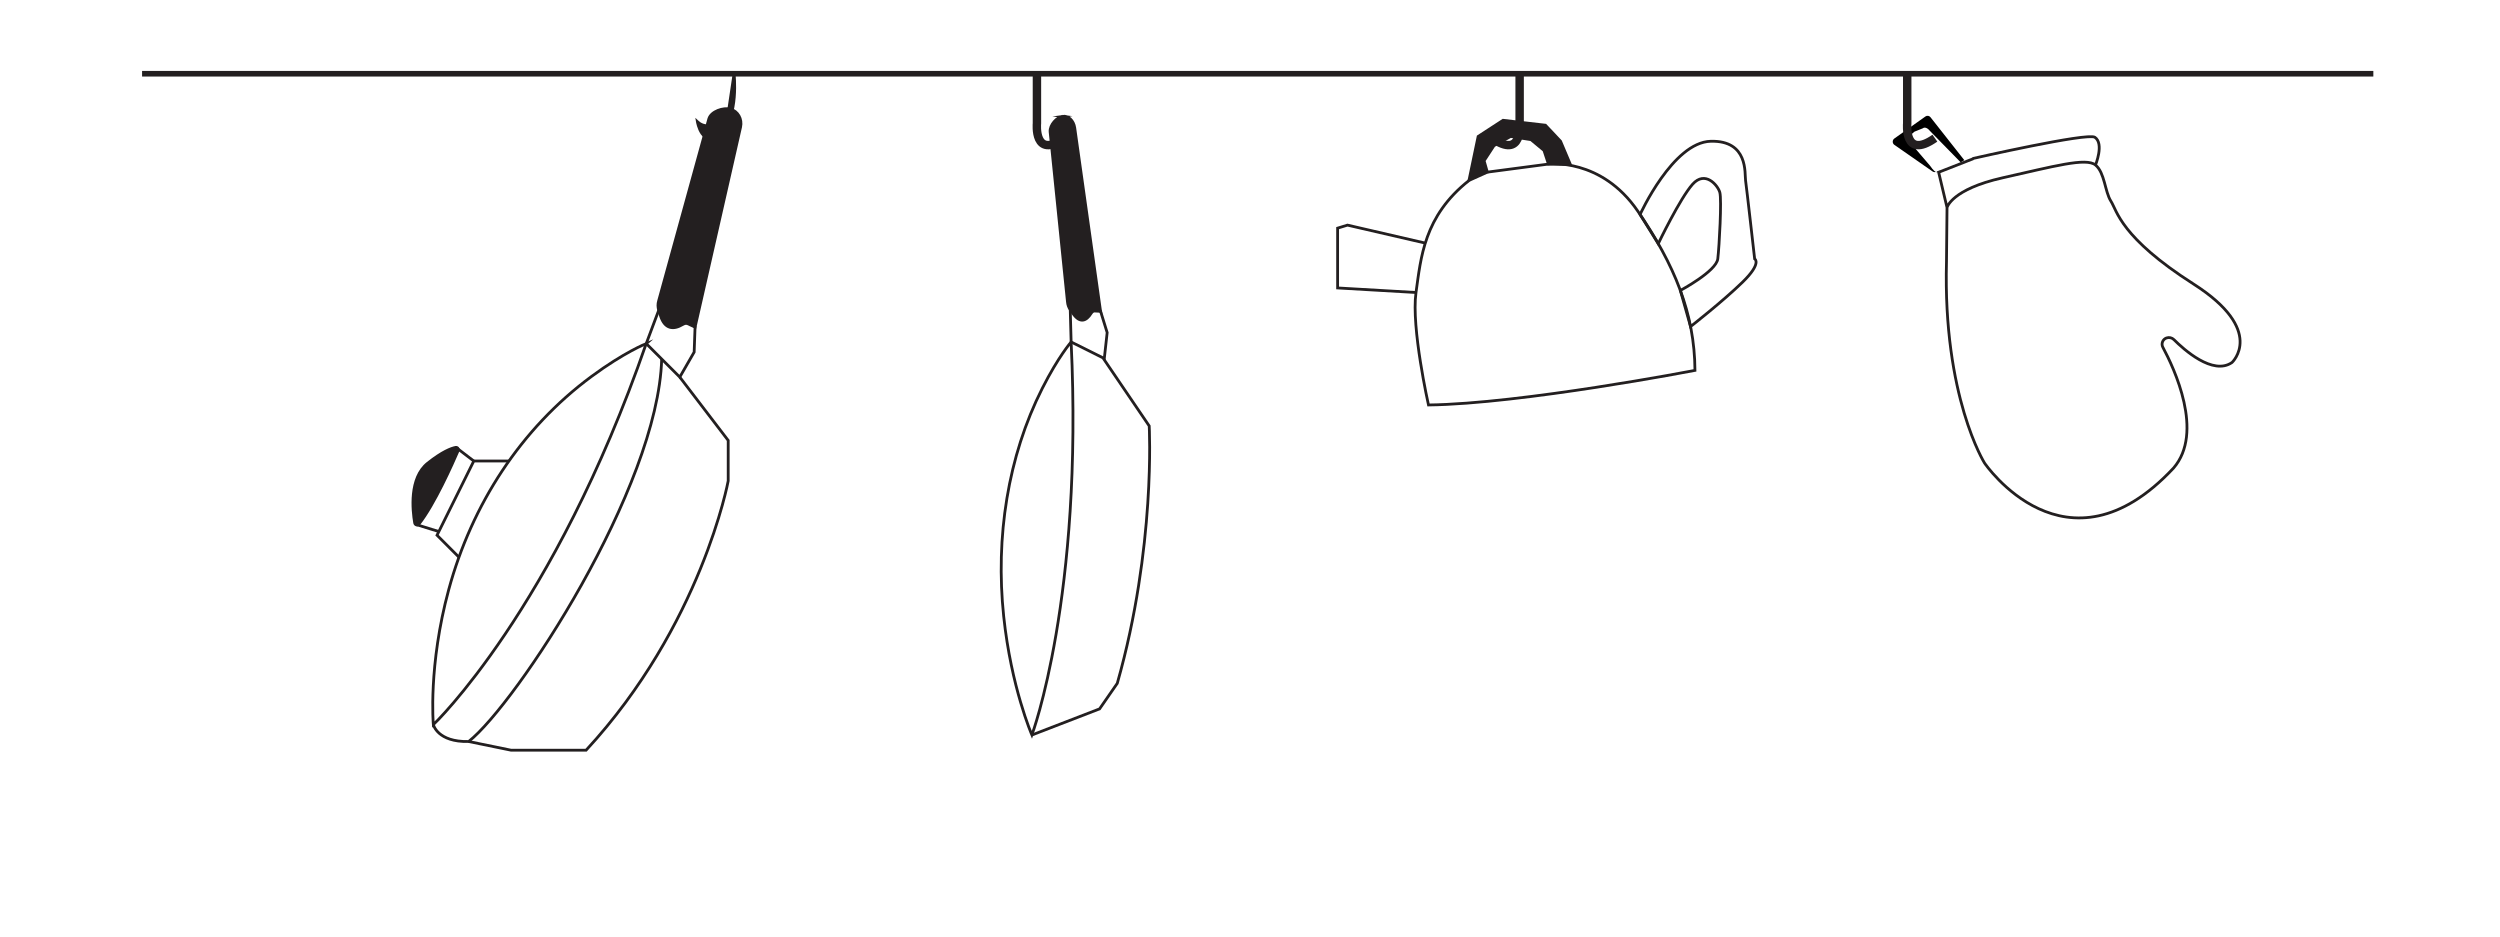 <?xml version="1.0" encoding="UTF-8"?>
<svg xmlns="http://www.w3.org/2000/svg" viewBox="0 0 890 333.58">
  <defs>
    <style>
      .cls-1, .cls-2, .cls-3, .cls-4 {
        stroke: #231f20;
        stroke-miterlimit: 10;
      }

      .cls-1, .cls-2, .cls-4 {
        fill: none;
      }

      .cls-2 {
        stroke-width: 3px;
      }

      .cls-3 {
        fill: #231f20;
      }

      .cls-4 {
        stroke-width: 2px;
      }
    </style>
  </defs>
  <g id="Layer_3" data-name="Layer 3">
    <g id="Kettle">
      <polygon class="cls-3" points="529.49 61.28 522.95 64.24 526.22 48.58 535.08 42.82 550.17 44.57 555.56 50.29 559.07 58.58 551.25 58.4 549.64 53.53 545.05 49.72 537.78 48.58 531.85 51.86 528.34 57.23 529.49 61.28"/>
      <path class="cls-1" d="M529.49,61.28l21.77-2.87s18.73-2.38,31.8,16.76,20.21,36.34,20.35,56.69c0,0-61.85,11.91-94.87,12.31,0,0-6.2-27.63-4.45-40.02s2.78-27.19,18.87-39.89"/>
      <polyline class="cls-1" points="507.39 86.54 479.7 80.14 476.19 81.22 476.19 102.51 504.09 104.13"/>
      <path class="cls-1" d="M583.87,76.36s11.67-25.73,25.15-26.07,12.04,11.52,12.4,13.95,3.23,27.9,3.23,27.9c0,0,2.7,1.48-4.31,8.31-7.01,6.83-18.5,15.81-18.5,15.81l-3.63-12.86s12.79-6.81,13.32-11.26,1.44-21.16,.72-23.67-5.21-7.91-9.7-2.87-12.21,21.14-12.21,21.14l-6.47-10.37Z"/>
    </g>
    <g id="Glove">
      <path class="cls-1" d="M693.14,73.87l-.19,19.26c-1.29,48.13,13.55,71.72,13.55,71.72,0,0,28.99,42.73,67.26,1.8,11.02-12.67,.2-35.61-3.78-43.01-.68-1.26-.07-2.83,1.27-3.32h0c.94-.34,1.98-.1,2.68,.6,3.41,3.42,13.85,12.89,20.67,8.12,0,0,12.22-11.37-13.74-27.95s-27.19-26.05-29.37-29.46-2.18-10.14-5.49-12.88-14.87,.47-33.06,4.55-19.8,10.58-19.8,10.58l-3.09-13.01"/>
      <path class="cls-1" d="M702.29,56.44s40.92-9.34,43.5-7.56c3.33,2.29,.2,9.87,.2,9.87"/>
      <path d="M699.29,57.01l-12.04-15.28c-.44-.56-1.22-.67-1.79-.27l-11.07,7.85c-.77,.55-.77,1.72,0,2.26l13.61,9.47c.34,.24,.78,.3,1.17,.17h0c.93-.32,.29,1.29-2.06-2.19l-8.22-9.6c.78-1.02,2.1-2.05,2.65-2.54l3-1.21c.5-.42,1.49-.33,2.48,.9l10.99,11.23,1.29-.8Z"/>
      <line class="cls-1" x1="689.92" y1="61.42" x2="702.52" y2="56.48"/>
    </g>
  </g>
  <g id="Layer_1" data-name="Layer 1">
    <polyline class="cls-4" points="50.58 26.25 233.19 26.25 844.91 26.25"/>
    <path class="cls-3" d="M261.33,26.25s1.8,15.21-4.83,21.08-8.24-4.03-8.24-4.03l.14,.13c2.04,1.91,5.25,1.8,7.15-.25l3.89-4.19,1.89-12.74Z"/>
    <g id="Saucepan">
      <path class="cls-3" d="M260.04,38.84h0c-2.51-.66-6.88,.79-7.68,3.42l-17.88,64.84c-.33,1.09-.32,2.27,.03,3.35l.67,2.08c1.49,4.6,4.53,4.98,7.85,2.99,1.5-.9,3.38-.54,4.41,.94h0s16.21-71.25,16.21-71.25c.64-2.82-.97-5.66-3.61-6.36Z"/>
      <polygon class="cls-1" points="234.51 110.44 230.06 122.32 242 134.25 247.12 125.35 247.44 116.45 234.51 110.44"/>
      <path class="cls-1" d="M230.06,122.32s-7.76,3.04-19.47,11.69c-25.18,18.6-42.62,45.64-50.83,75.85-7.37,27.1-5.49,48.13-5.49,48.13,0,0,42.88-40.74,75.78-135.66Z"/>
      <polyline class="cls-1" points="163.39 198.36 155.58 190.54 168.67 164.12 181.19 164.12"/>
      <path class="cls-1" d="M156.23,189.23l-7.61-2.35s5.76-14.13,14.49-27.01l5.56,4.26"/>
      <path class="cls-3" d="M149.14,186.57c-.48,.61-1.39,.34-1.52-.44-.76-4.45-1.98-15.99,4.65-21.25,5.2-4.12,8.34-5.3,9.95-5.61,.64-.12,1.12,.58,.85,1.22-1.9,4.42-8.45,19.18-13.93,26.08Z"/>
      <path class="cls-1" d="M154.28,257.98s1.45,6.25,12.56,6c16.93-13.39,67.45-90.19,68.72-136.17"/>
      <path class="cls-1" d="M242,134.25l17.24,22.55v14.4s-9.47,51.35-50.59,95.87h-26.72l-15.09-3.09"/>
    </g>
    <g id="Pan">
      <path class="cls-3" d="M378.24,41.4h0c-1.95,.31-4.59,3.04-4.4,5.51l6.18,60.54c.08,1.03,.43,2.01,.99,2.8l1.07,1.51c2.37,3.34,4.61,2.61,6.36-.2,.79-1.27,2.22-1.62,3.36-.73h0s-9.2-65.34-9.2-65.34c-.36-2.59-2.32-4.41-4.37-4.09Z"/>
      <polygon class="cls-1" points="381.01 110.25 381.32 121.74 393.13 127.63 394.15 118.4 391.81 110.83 381.01 110.25"/>
      <path class="cls-1" d="M381.32,121.74s-4.56,5.23-10.27,16.52c-12.28,24.29-16.7,52.98-13.74,81.14,2.66,25.27,10.04,42.25,10.04,42.25,0,0,18.3-48.96,13.97-139.91Z"/>
      <path class="cls-1" d="M367.35,261.66l24.1-9.3,6.3-9.09c13.77-48.42,11.37-91.63,11.37-91.63l-16.31-24"/>
    </g>
    <path class="cls-2" d="M369.15,26.25v17.68s-1.26,13.04,9.85,5.26"/>
    <path class="cls-2" d="M540.99,26.25v17.68s1.26,13.04-9.85,5.26"/>
    <path class="cls-2" d="M678.97,26.25v17.68s-1.26,13.04,9.85,5.26"/>
  </g>
</svg>